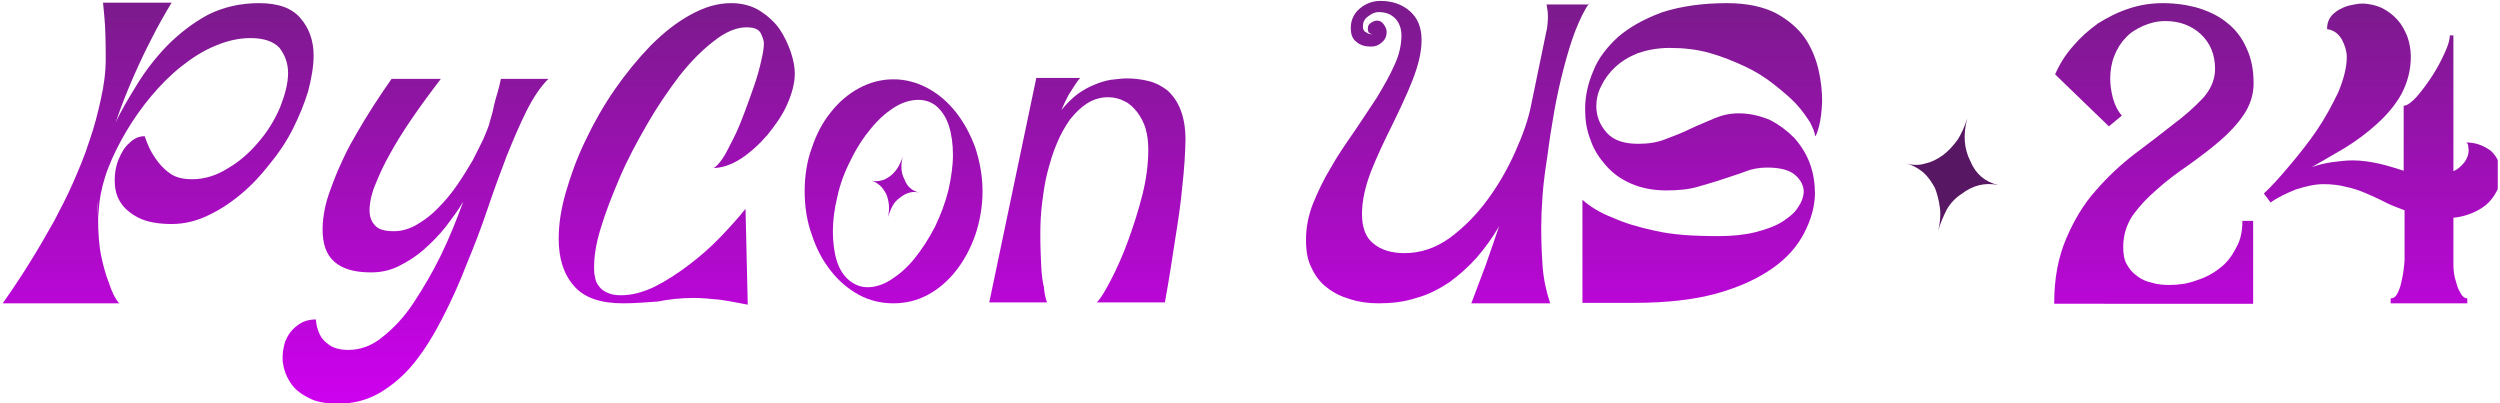 <?xml version="1.0" encoding="utf-8"?>
<!-- Generator: Adobe Illustrator 27.3.1, SVG Export Plug-In . SVG Version: 6.00 Build 0)  -->
<svg version="1.1" id="Layer_1" xmlns="http://www.w3.org/2000/svg" xmlns:xlink="http://www.w3.org/1999/xlink" x="0px" y="0px"
	 viewBox="0 0 558 90" style="enable-background:new 0 0 558 90;" xml:space="preserve">
<style type="text/css">
	.st0{clip-path:url(#SVGID_00000129899583738923694620000005776899414925850506_);}
	.st1{clip-path:url(#SVGID_00000101796887455702779780000007373163491134263945_);}
	.st2{fill:#581763;}
	.st3{fill:url(#SVGID_00000079462120733084923470000007724847254354640048_);}
	.st4{fill:url(#SVGID_00000070811210682921237630000016567953198456248207_);}
	.st5{fill:url(#SVGID_00000136392857541859585670000018438287819513479044_);}
	.st6{fill:url(#SVGID_00000010297700570481910830000000719398094514258566_);}
	.st7{fill:url(#SVGID_00000149345419550663848380000008057987014081217187_);}
	.st8{fill:url(#SVGID_00000072281466660105070020000001917094750687642768_);}
	.st9{fill:url(#SVGID_00000015330105874392948510000004674796906777775543_);}
	.st10{fill:url(#SVGID_00000015328310791380067680000005991294928029712567_);}
	.st11{fill:url(#SVGID_00000015350969012846331940000000421411536313924753_);}
</style>
<g>
	<defs>
		<rect id="SVGID_1_" x="0.6" y="0" width="556.9" height="90"/>
	</defs>
	<clipPath id="SVGID_00000181774862221878558720000010839439342525853845_">
		<use xlink:href="#SVGID_1_"  style="overflow:visible;"/>
	</clipPath>
	<g style="clip-path:url(#SVGID_00000181774862221878558720000010839439342525853845_);">
		<g>
			<defs>
				<rect id="SVGID_00000080168220934170726770000018197978803538249909_" x="0.6" y="0" width="557.6" height="90"/>
			</defs>
			<clipPath id="SVGID_00000183237361943486102930000016634834989708090541_">
				<use xlink:href="#SVGID_00000080168220934170726770000018197978803538249909_"  style="overflow:visible;"/>
			</clipPath>
			<g style="clip-path:url(#SVGID_00000183237361943486102930000016634834989708090541_);">
				<g>
					<path class="st2" d="M432.6,51.6c0.4-1.7,0.6-3.5,0.4-5.1s-0.6-3.2-1.1-4.5c-0.7-1.3-1.5-2.5-2.6-3.5c-1.1-0.9-2.3-1.6-3.7-2
						c1.4,0.4,2.8,0.4,4.1,0c1.4-0.3,2.6-0.9,4-1.9c1.2-0.9,2.3-2.1,3.3-3.5c0.8-1.3,1.5-2.8,2.1-4.7c-1,3.7-0.7,6.9,0.7,9.6
						c1.2,2.9,3.3,4.6,6.2,5.3c0,0,0.1,0,0.1,0c0,0-0.1,0-0.1,0c-2.9-0.6-5.6,0-8.2,2c-1.4,0.9-2.5,2.1-3.3,3.5
						C433.7,48.4,433,50,432.6,51.6z"/>
				</g>
				<g>
					
						<linearGradient id="SVGID_00000084523826066016424690000013880828581638210196_" gradientUnits="userSpaceOnUse" x1="35.273" y1="92.394" x2="35.273" y2="2.36" gradientTransform="matrix(1 0 0 -1 0 92.394)">
						<stop  offset="0" style="stop-color:#7B1B8B"/>
						<stop  offset="1" style="stop-color:#CE00EF"/>
					</linearGradient>
					<path style="fill:url(#SVGID_00000084523826066016424690000013880828581638210196_);" d="M21.9,44.9c-0.1,0.7-0.2,1.3-0.2,1.9
						c0,0.6,0,1.1,0,1.7C21.7,47.4,21.8,46.2,21.9,44.9L21.9,44.9z M57.8,0.7c4.3,0,7.4,1.1,9.3,3.4C69,6.3,70,9.1,70,12.4
						c0,2.5-0.5,5.1-1.2,7.9c-0.9,2.9-2,5.6-3.4,8.4c-1.4,2.8-3.2,5.5-5.2,7.9c-2,2.6-4.2,4.9-6.5,6.8c-2.4,2-4.9,3.6-7.5,4.8
						C43.6,49.4,41,50,38.3,50c-3.1,0-5.6-0.5-7.4-1.4c-1.9-1-3.3-2.2-4.1-3.6c-0.9-1.4-1.2-3.1-1.2-4.8c0-1.7,0.3-3.3,0.9-4.7
						c0.6-1.4,1.3-2.7,2.4-3.6c1-1,2.1-1.5,3.4-1.5c0.6,1.8,1.3,3.4,2.3,4.8c0.8,1.2,1.8,2.4,3.2,3.4c1.3,1,3,1.4,5.1,1.4
						c2.7,0,5.4-0.8,7.9-2.4c2.6-1.5,4.9-3.5,6.9-5.9c2-2.3,3.6-4.9,4.8-7.7c1.1-2.8,1.8-5.4,1.8-7.7c0-2.2-0.7-4-1.9-5.6
						c-1.3-1.4-3.4-2.2-6.5-2.2c-2.6,0-5.2,0.6-7.8,1.7c-2.7,1.1-5.2,2.7-7.6,4.6c-2.4,1.9-4.6,4.1-6.7,6.6c-2.1,2.5-4,5.2-5.6,7.9
						s-3,5.5-4,8.1c-1.1,2.8-1.7,5.4-2,7.7l-0.3,3.5c0,3.4,0.2,6.2,0.7,8.6c0.5,2.4,1.1,4.4,1.7,5.9c0.6,1.9,1.3,3.4,2.3,4.6H0.6
						c4.2-5.9,8-12.1,11.5-18.4c1.4-2.7,2.9-5.5,4.2-8.5c1.3-3,2.6-6,3.6-9.2c1.1-3.1,1.9-6.2,2.6-9.4c0.7-3.1,1.1-6.1,1.1-9.1
						c0-4-0.1-7.2-0.3-9.3c-0.1-1.1-0.2-2.2-0.3-3.2h15.3c-1.5,2.5-3,5.1-4.4,7.9c-1.3,2.5-2.7,5.4-4.1,8.6s-2.8,6.7-4,10.3
						c1.1-2.5,2.8-5.3,4.7-8.4c1.9-3.1,4.1-6,6.8-8.8c2.7-2.7,5.6-5,9.1-6.9C49.8,1.6,53.6,0.7,57.8,0.7z"/>
					
						<linearGradient id="SVGID_00000126325003318252813980000003318917564203496612_" gradientUnits="userSpaceOnUse" x1="92.734" y1="92.394" x2="92.734" y2="2.36" gradientTransform="matrix(1 0 0 -1 0 92.394)">
						<stop  offset="0" style="stop-color:#7B1B8B"/>
						<stop  offset="1" style="stop-color:#CE00EF"/>
					</linearGradient>
					<path style="fill:url(#SVGID_00000126325003318252813980000003318917564203496612_);" d="M109.1,28c0.4-1.6,0.9-2.9,1.1-4.2
						c0.3-1.3,0.6-2.4,0.9-3.3c0.3-1,0.5-2,0.7-2.9h10.6c-1.8,1.8-3.4,4.2-4.9,7.2s-2.9,6.3-4.4,10c-1.4,3.7-2.9,7.7-4.3,11.9
						c-1.4,4.2-3,8.3-4.7,12.4c-1.6,4.2-3.4,8.1-5.3,11.8c-1.9,3.7-3.9,7-6.2,9.9s-4.9,5.1-7.7,6.8c-2.9,1.7-6,2.5-9.4,2.5
						c-2.8,0-5.1-0.4-6.8-1.4c-1.8-0.9-3.2-2.1-4-3.5c-0.9-1.4-1.4-2.9-1.6-4.5c-0.1-1.6,0.1-3.1,0.6-4.6c0.6-1.4,1.4-2.5,2.6-3.4
						c1.1-0.9,2.5-1.4,4.2-1.4c0.1,1.3,0.4,2.4,0.9,3.4c0.4,0.9,1.1,1.6,2.1,2.3c1,0.7,2.4,1.1,4.2,1.1c2.7,0,5.3-0.9,7.7-2.9
						c2.4-1.9,4.8-4.4,6.9-7.6c2.1-3.2,4.2-6.7,6.1-10.6c1.9-3.9,3.5-7.9,5-12c-1.1,1.9-2.5,3.7-3.9,5.6c-1.5,1.9-3.2,3.6-4.9,5.1
						c-1.7,1.5-3.6,2.7-5.6,3.7c-2,1-4.1,1.4-6.2,1.4c-3.7,0-6.4-0.8-8.2-2.4c-1.8-1.6-2.6-4-2.6-7.2c0-1.6,0.2-3.2,0.6-5.1
						c0.4-1.8,1.1-3.7,1.8-5.5c0.7-1.9,1.5-3.7,2.4-5.6c0.9-1.9,1.9-3.7,2.9-5.4c2.3-4,4.9-8,7.7-12h11c-4.9,6.4-8.8,12-11.5,17
						c-1.2,2.1-2.2,4.3-3,6.3c-0.9,2-1.3,3.9-1.4,5.4c-0.1,1.6,0.2,2.9,1.1,3.9c0.8,1,2.2,1.4,4.3,1.4c1.8,0,3.5-0.5,5.2-1.5
						s3.3-2.2,4.8-3.8c1.5-1.5,2.9-3.2,4.2-5.1c1.3-1.9,2.4-3.7,3.4-5.4c0.9-1.7,1.7-3.4,2.4-4.8C108.5,29.6,108.9,28.6,109.1,28z"
						/>
					
						<linearGradient id="SVGID_00000111900167094336910020000001317702320091830417_" gradientUnits="userSpaceOnUse" x1="151.021" y1="92.394" x2="151.021" y2="2.36" gradientTransform="matrix(1 0 0 -1 0 92.394)">
						<stop  offset="0" style="stop-color:#7B1B8B"/>
						<stop  offset="1" style="stop-color:#CE00EF"/>
					</linearGradient>
					<path style="fill:url(#SVGID_00000111900167094336910020000001317702320091830417_);" d="M139.1,67.7c-5,0-8.7-1.2-11-3.9
						c-2.3-2.6-3.4-6.1-3.4-10.5c0-3.2,0.5-6.6,1.6-10.4c1.1-3.8,2.5-7.7,4.4-11.6c1.8-3.8,4-7.7,6.5-11.3c2.5-3.6,5.2-6.9,8-9.8
						c2.9-2.9,5.8-5.2,8.9-6.9c3.1-1.7,6-2.6,9.1-2.6c2.5,0,4.6,0.6,6.4,1.7c1.7,1.1,3.3,2.5,4.4,4.1s1.9,3.4,2.5,5.1
						c0.6,1.8,0.9,3.4,0.9,4.8c0,2.1-0.6,4.4-1.7,6.9c-1.1,2.5-2.7,4.7-4.4,6.8c-1.8,2.1-3.8,3.9-5.9,5.3c-2.2,1.4-4.3,2.1-6.2,2.1
						c0.6-0.2,1.2-0.9,2-2c0.8-1.1,1.5-2.7,2.4-4.4c0.9-1.7,1.7-3.7,2.5-5.8c0.8-2.1,1.5-4.1,2.2-6.1c0.7-2,1.2-3.8,1.6-5.6
						c0.4-1.7,0.6-3,0.6-3.9c0-0.7-0.3-1.4-0.7-2.3c-0.5-0.9-1.5-1.3-3.2-1.3c-2.3,0-4.8,1.1-7.3,3.1c-2.6,2-5.2,4.6-7.7,7.8
						c-2.5,3.3-4.9,6.8-7.2,10.8c-2.3,4-4.4,7.9-6.1,11.9c-1.7,4-3.2,7.8-4.2,11.2c-1.1,3.5-1.5,6.4-1.5,8.7c0,0.8,0,1.4,0.2,2.2
						c0.1,0.8,0.4,1.5,0.9,2.1c0.4,0.6,1.1,1.1,1.8,1.4c0.8,0.4,1.7,0.6,3.1,0.6c2.3,0,4.8-0.6,7.5-1.9c2.6-1.3,5.2-3,7.7-4.9
						c2.5-1.9,4.8-3.9,7-6.2c2.2-2.3,4.1-4.4,5.6-6.3l0.5,21.4c-2.1-0.4-4.1-0.8-6.2-1.1c-2.1-0.2-4-0.4-5.8-0.4
						c-2.9,0-5.6,0.3-8.1,0.8C144.1,67.5,141.6,67.7,139.1,67.7z"/>
					
						<linearGradient id="SVGID_00000002384180965086509450000000696412730342130104_" gradientUnits="userSpaceOnUse" x1="199.424" y1="92.394" x2="199.424" y2="2.36" gradientTransform="matrix(1 0 0 -1 0 92.394)">
						<stop  offset="0" style="stop-color:#7B1B8B"/>
						<stop  offset="1" style="stop-color:#CE00EF"/>
					</linearGradient>
					<path style="fill:url(#SVGID_00000002384180965086509450000000696412730342130104_);" d="M198.2,48.4c0.2-0.9,0.3-1.9,0.2-2.7
						c-0.1-0.9-0.3-1.7-0.6-2.4c-0.4-0.7-0.8-1.4-1.4-1.9c-0.6-0.5-1.2-0.9-1.9-1.1c0.7,0.2,1.4,0.2,2.1,0c0.7-0.1,1.4-0.5,2.1-1
						c0.6-0.5,1.2-1.1,1.7-1.9c0.4-0.7,0.8-1.5,1.1-2.5c-0.5,2-0.4,3.7,0.4,5.2c0.6,1.6,1.7,2.5,3.3,2.9c-1.5-0.4-2.9,0-4.3,1.1
						c-0.7,0.5-1.3,1.1-1.7,1.9C198.8,46.7,198.5,47.6,198.2,48.4z M199.4,67.7c-2.7,0-5.3-0.6-7.7-1.9c-2.4-1.3-4.5-3.1-6.3-5.4
						c-1.8-2.3-3.2-4.9-4.2-8c-1.1-3-1.6-6.3-1.6-9.7c0-3.4,0.5-6.7,1.6-9.7c1-3,2.4-5.7,4.2-7.9c1.8-2.3,3.9-4.1,6.3-5.4
						c2.4-1.3,5-2,7.7-2c2.7,0,5.3,0.7,7.7,2c2.4,1.3,4.5,3.1,6.3,5.4c1.8,2.3,3.2,4.9,4.3,7.9c1,3.1,1.6,6.3,1.6,9.7
						c0,3.4-0.6,6.7-1.6,9.7c-1.1,3.1-2.5,5.7-4.3,8c-1.8,2.3-3.9,4.1-6.3,5.4C204.7,67.1,202.1,67.7,199.4,67.7z M189.9,35.7
						c-1.4,2.7-2.4,5.4-3,8.2c-0.7,2.8-1,5.4-1,7.8s0.3,4.7,0.9,6.6c0.6,1.9,1.6,3.4,2.9,4.4c1.3,1,2.7,1.5,4.4,1.4
						c1.6-0.1,3.4-0.7,5.1-1.9c1.7-1.1,3.4-2.6,5-4.6c1.6-2,3.1-4.3,4.5-7c1.3-2.7,2.3-5.4,3-8.2c0.6-2.7,1-5.4,1-7.8
						c0-2.4-0.3-4.6-0.9-6.5c-0.6-1.9-1.6-3.4-2.9-4.5c-1.3-1-2.8-1.4-4.4-1.3c-1.7,0.1-3.4,0.7-5.1,1.8c-1.7,1.1-3.4,2.6-5.1,4.7
						C192.7,30.7,191.2,33,189.9,35.7z"/>
					
						<linearGradient id="SVGID_00000026143270746649222600000008288428225086747785_" gradientUnits="userSpaceOnUse" x1="242.643" y1="92.394" x2="242.643" y2="2.36" gradientTransform="matrix(1 0 0 -1 0 92.394)">
						<stop  offset="0" style="stop-color:#7B1B8B"/>
						<stop  offset="1" style="stop-color:#CE00EF"/>
					</linearGradient>
					<path style="fill:url(#SVGID_00000026143270746649222600000008288428225086747785_);" d="M236.9,24.6c1.1-1.4,2.3-2.6,3.6-3.6
						c1.3-0.9,2.5-1.6,3.8-2.1c1.2-0.5,2.4-0.9,3.7-1.1c1.2-0.1,2.4-0.3,3.4-0.3c1.7,0,3.4,0.2,5,0.6c1.6,0.4,2.9,1.1,4.2,2.1
						c1.2,1.1,2.2,2.5,2.9,4.3c0.7,1.8,1.1,4,1.1,6.7c0,1.4-0.1,2.9-0.2,4.7c-0.1,1.8-0.3,3.7-0.5,5.6c-0.2,2-0.4,4-0.7,6
						c-0.3,2.1-0.6,4.1-0.9,5.9c-0.7,4.6-1.4,9.2-2.3,14.1h-15.2c0.9-0.9,1.9-2.6,3.2-5.1c1.3-2.5,2.6-5.4,3.8-8.7
						c1.2-3.3,2.3-6.7,3.2-10.3c0.9-3.6,1.3-6.9,1.3-10c0-1.7-0.2-3.3-0.6-4.7c-0.4-1.4-1.1-2.6-1.9-3.7c-0.8-1-1.7-1.9-2.8-2.4
						c-1.1-0.6-2.4-0.9-3.7-0.9c-1.7,0-3.3,0.5-4.7,1.4c-1.4,0.9-2.6,2.1-3.8,3.6c-1.1,1.6-2.1,3.3-2.9,5.3c-0.9,2-1.5,4.2-2.1,6.4
						c-0.6,2.3-0.9,4.6-1.2,6.9c-0.3,2.4-0.4,4.7-0.4,6.9c0,2.9,0.1,5.2,0.2,7.2c0.1,1.9,0.3,3.5,0.6,4.7c0.1,1.4,0.4,2.6,0.7,3.4
						h-6.8h-1.9h-4.2l10.5-50.1h6h3.8c-0.4,0.4-0.8,1-1.2,1.6c-0.4,0.6-0.9,1.4-1.4,2.2C237.9,22.3,237.4,23.4,236.9,24.6z"/>
					
						<linearGradient id="SVGID_00000018936063740498427390000000066067630505119896_" gradientUnits="userSpaceOnUse" x1="323.019" y1="92.394" x2="323.019" y2="2.36" gradientTransform="matrix(1 0 0 -1 0 92.394)">
						<stop  offset="0" style="stop-color:#7B1B8B"/>
						<stop  offset="1" style="stop-color:#CE00EF"/>
					</linearGradient>
					<path style="fill:url(#SVGID_00000018936063740498427390000000066067630505119896_);" d="M354.7,0.7c-1.1,1.6-2.1,3.7-3.1,6.2
						c-1,2.6-1.8,5.4-2.6,8.4c-0.8,3.1-1.5,6.2-2.1,9.6c-0.6,3.4-1.1,6.6-1.5,9.8c-0.5,3.2-0.9,6.1-1.1,8.9
						c-0.2,2.8-0.3,5.2-0.3,7.1c0,2.9,0.1,5.7,0.3,8.6c0.2,2.9,0.8,5.7,1.7,8.4h-17.6c1.1-2.9,2.1-5.6,3.2-8.5c1-2.9,2-5.7,3-8.7
						c-1.5,2.6-3.2,4.9-5,7c-1.9,2.1-3.9,3.9-6.1,5.5c-2.3,1.5-4.7,2.8-7.4,3.5c-2.7,0.9-5.5,1.2-8.4,1.2c-2.3,0-4.4-0.3-6.3-0.9
						c-2-0.6-3.7-1.4-5.2-2.6c-1.5-1.1-2.7-2.7-3.5-4.5c-0.9-1.7-1.2-3.8-1.2-6.2c0-2.6,0.5-5.3,1.5-7.9c1.1-2.7,2.4-5.5,4-8.1
						c1.5-2.7,3.3-5.3,5.1-7.9s3.5-5.3,5.2-7.8c1.5-2.5,2.9-4.9,3.9-7.2c1.1-2.3,1.6-4.6,1.6-6.7c0-1.5-0.5-2.9-1.4-3.8
						c-1-1-2.2-1.4-3.7-1.4c-0.9,0-1.6,0.4-2.4,1c-0.8,0.6-1.1,1.3-1.1,2.2c0,0.6,0.2,1.1,0.7,1.3c0.5,0.4,1,0.5,1.5,0.4
						c-0.8,0-1.1-0.4-1.1-1.2c0-0.6,0.2-1,0.7-1.3c0.4-0.3,0.9-0.5,1.4-0.5c0.6,0,1.1,0.3,1.5,0.9c0.4,0.6,0.6,1.1,0.6,1.6
						c0,1.1-0.4,1.8-1.1,2.4c-0.7,0.6-1.4,0.9-2.4,0.9c-1.3,0-2.4-0.3-3.3-1.1c-0.9-0.7-1.2-1.7-1.2-3.1c0-1.7,0.7-3.2,2-4.3
						c1.3-1.1,2.9-1.7,4.6-1.7c2.7,0,4.9,0.8,6.6,2.3c1.7,1.5,2.6,3.6,2.6,6.4c0,2.9-0.8,5.9-2.1,9.2c-1.3,3.3-2.9,6.6-4.6,10.1
						c-1.7,3.4-3.3,6.8-4.6,10.1c-1.3,3.4-2,6.5-2,9.5c0,3.1,0.9,5.3,2.6,6.6c1.7,1.4,4,2.1,6.9,2.1c3.5,0,6.9-1.1,10.1-3.4
						c3.1-2.3,5.9-5.1,8.4-8.5c2.5-3.4,4.5-6.9,6.2-10.7c1.7-3.8,2.9-7.2,3.5-10.2l3.1-15c0.2-0.8,0.3-1.6,0.5-2.4
						c0.1-0.8,0.2-1.6,0.2-2.5s-0.1-1.8-0.3-2.8H354.7z"/>
					
						<linearGradient id="SVGID_00000013882572384180298660000008965992279458882452_" gradientUnits="userSpaceOnUse" x1="380.029" y1="92.394" x2="380.029" y2="2.36" gradientTransform="matrix(1 0 0 -1 0 92.394)">
						<stop  offset="0" style="stop-color:#7B1B8B"/>
						<stop  offset="1" style="stop-color:#CE00EF"/>
					</linearGradient>
					<path style="fill:url(#SVGID_00000013882572384180298660000008965992279458882452_);" d="M385.5,0.7c4.4,0,8,0.8,10.8,2.2
						c2.8,1.5,5,3.4,6.5,5.5c1.5,2.2,2.5,4.6,3.1,7.2c0.6,2.6,0.8,5,0.8,7.1c-0.1,2.2-0.3,4-0.7,5.5c-0.4,1.5-0.7,2.2-0.9,2.2
						c0-0.8-0.4-1.7-1.1-3.1c-0.8-1.2-1.7-2.6-3.1-4.1c-1.3-1.4-3.1-2.9-5-4.4c-1.9-1.5-4.1-2.9-6.5-4c-2.4-1.1-5-2.2-7.9-3
						c-2.9-0.8-5.8-1.1-8.9-1.1c-2.7,0-5.1,0.5-7.1,1.2c-2,0.8-3.6,1.8-5,3.1c-1.3,1.2-2.4,2.7-3.1,4.2c-0.8,1.5-1.1,3.1-1.1,4.5
						c0,2.3,0.8,4.2,2.3,5.9c1.5,1.7,3.8,2.5,7.1,2.5c2.2,0,4.3-0.3,6.2-1.1c1.9-0.7,3.7-1.4,5.5-2.3c1.7-0.8,3.5-1.5,5.3-2.3
						c1.7-0.7,3.4-1.1,5.4-1.1c2.5,0,4.9,0.6,7,1.5c2.1,1.1,3.8,2.4,5.4,4c1.5,1.7,2.7,3.6,3.5,5.8c0.8,2.2,1.1,4.5,1.1,6.8
						c-0.1,2.9-0.9,5.7-2.4,8.6c-1.5,2.9-3.8,5.6-7.1,7.9c-3.3,2.3-7.4,4.2-12.4,5.6c-5.1,1.4-11.2,2.1-18.4,2.1h-11.6V44.6
						c1.7,1.5,3.9,2.9,6.8,4c2.4,1.1,5.6,2.1,9.4,2.9c3.8,0.9,8.5,1.2,14.2,1.2c3.2,0,5.9-0.3,8.3-0.9c2.3-0.6,4.3-1.3,5.9-2.3
						c1.5-1,2.8-2,3.5-3.2c0.8-1.1,1.2-2.2,1.3-3.4c0-1.5-0.7-2.8-2-3.9c-1.3-1.1-3.4-1.6-6.2-1.6c-1.7,0-3.4,0.3-4.9,0.9
						c-1.5,0.6-3.3,1.1-5,1.7c-1.7,0.6-3.6,1.1-5.6,1.7c-2.1,0.6-4.4,0.8-7,0.8c-2.9,0-5.5-0.5-7.8-1.5c-2.3-1-4.1-2.3-5.6-4
						c-1.5-1.7-2.8-3.6-3.5-5.8c-0.9-2.2-1.2-4.5-1.2-6.9c0-2.8,0.6-5.6,1.8-8.4c1.1-2.9,3.1-5.4,5.6-7.7c2.6-2.2,5.8-4,9.9-5.5
						C375.2,1.4,380,0.7,385.5,0.7z"/>
					
						<linearGradient id="SVGID_00000103988028398922548700000002051427355467921298_" gradientUnits="userSpaceOnUse" x1="480.872" y1="92.394" x2="480.872" y2="2.36" gradientTransform="matrix(1 0 0 -1 0 92.394)">
						<stop  offset="0" style="stop-color:#7B1B8B"/>
						<stop  offset="1" style="stop-color:#CE00EF"/>
					</linearGradient>
					<path style="fill:url(#SVGID_00000103988028398922548700000002051427355467921298_);" d="M458.5,67.7c0-5.6,0.9-10.3,2.7-14.5
						c1.7-4,3.9-7.7,6.6-10.7c2.7-3.1,5.6-5.8,8.6-8.1c3.1-2.3,5.9-4.5,8.6-6.6c2.7-2,4.9-4,6.7-5.9c1.7-1.9,2.7-4.1,2.7-6.5
						c0-3.3-1.1-5.8-3.2-7.8c-2.1-1.9-4.7-2.9-7.9-2.9c-1.8,0-3.4,0.4-5,1.1c-1.5,0.7-2.9,1.5-3.9,2.7c-1.1,1.1-1.9,2.5-2.5,4
						c-0.6,1.5-0.9,3.3-0.9,5c0,1.4,0.2,2.9,0.6,4.4c0.4,1.5,1.1,2.9,2,3.9l-2.9,2.4l-12-11.6c1-2.3,2.3-4.4,4-6.3
						c1.6-1.9,3.5-3.6,5.6-5.1c2.1-1.3,4.4-2.5,6.9-3.3c2.4-0.8,4.9-1.2,7.5-1.2c2.9,0,5.6,0.4,8,1.1c2.5,0.8,4.6,1.8,6.4,3.3
						c1.8,1.4,3.3,3.3,4.3,5.6c1.1,2.3,1.6,4.9,1.6,7.9c0,2.6-0.8,4.9-2.2,7c-1.4,2.1-3.3,4.1-5.4,5.9c-2.1,1.8-4.5,3.6-7,5.4
						c-2.5,1.7-4.9,3.5-7,5.4c-2.1,1.8-3.9,3.7-5.4,5.8c-1.4,2.1-2.1,4.5-2.1,7c0,1.5,0.2,2.9,0.8,3.9c0.6,1.1,1.3,1.9,2.3,2.6
						c1,0.8,2,1.2,3.3,1.5c1.2,0.4,2.6,0.5,3.9,0.5c2.1,0,4.1-0.3,6-1c1.9-0.6,3.7-1.5,5.3-2.8c1.5-1.1,2.7-2.7,3.6-4.5
						c1-1.7,1.4-3.7,1.4-6h2.4v18.5H458.5z"/>
					
						<linearGradient id="SVGID_00000001627348931545777810000009990796117211930271_" gradientUnits="userSpaceOnUse" x1="531.696" y1="92.394" x2="531.696" y2="2.36" gradientTransform="matrix(1 0 0 -1 0 92.394)">
						<stop  offset="0" style="stop-color:#7B1B8B"/>
						<stop  offset="1" style="stop-color:#CE00EF"/>
					</linearGradient>
					<path style="fill:url(#SVGID_00000001627348931545777810000009990796117211930271_);" d="M536.6,46.9c-1.6-0.6-3.2-1.2-4.5-1.9
						c-1.3-0.7-2.8-1.3-4.1-1.9c-1.4-0.6-2.9-1.1-4.4-1.4c-1.5-0.4-3.2-0.6-5-0.6c-1.9,0-4,0.5-6.2,1.2c-2.2,0.9-4.1,1.8-5.6,2.9
						l-1.5-2c1.7-1.6,3.6-3.7,5.7-6.2c2.1-2.5,4.2-5.1,6.1-7.9c1.9-2.8,3.4-5.6,4.8-8.5c1.2-2.9,1.9-5.5,1.9-7.9
						c0-1.2-0.4-2.6-1.1-3.9c-0.8-1.3-1.8-2.1-3.3-2.3c0-1,0.2-1.8,0.7-2.6c0.5-0.7,1.1-1.2,1.9-1.7c0.8-0.4,1.5-0.8,2.5-1
						c1-0.2,1.8-0.4,2.7-0.4c1.6,0,3.2,0.4,4.5,1c1.3,0.7,2.4,1.5,3.4,2.6c1,1.1,1.6,2.3,2.2,3.7c0.5,1.4,0.8,3,0.8,4.5
						c0,3.2-0.8,5.9-2.1,8.4c-1.4,2.5-3.3,4.7-5.4,6.6c-2.2,2-4.6,3.8-7.2,5.4c-2.6,1.5-5.1,3-7.4,4.3c1.4-0.5,3-0.9,4.5-1.1
						c1.5-0.2,3.1-0.4,4.6-0.4c2,0,3.9,0.3,5.8,0.7c1.8,0.4,3.7,1,5.6,1.6V23.6c0.8,0,1.8-0.8,3-2.1c1.1-1.3,2.3-2.9,3.4-4.6
						c1.1-1.7,2-3.4,2.8-5.2c0.8-1.7,1.1-3,1.1-3.8h0.8v30.3c1-0.4,1.7-1.1,2.4-1.9c0.6-0.8,1-1.7,1-2.9c0-0.2-0.1-0.4-0.1-0.8
						s-0.2-0.6-0.4-0.8c2.1,0,3.9,0.7,5.5,1.9c1.4,1.3,2.2,3.1,2.2,5.3c0,1.4-0.4,2.7-1,3.8c-0.6,1.1-1.4,2.2-2.4,3
						c-1,0.8-2.1,1.4-3.4,1.9c-1.3,0.5-2.6,0.8-3.8,0.9v10.3c0,0.4,0,1.1,0.1,1.8c0.1,0.9,0.3,1.7,0.6,2.6c0.2,0.9,0.6,1.6,1,2.3
						c0.4,0.7,0.9,1,1.4,1v1.1h-17.1v-1.1c0.6,0,1.1-0.3,1.5-1.1c0.4-0.8,0.7-1.6,0.9-2.6c0.2-1,0.4-1.8,0.5-2.8
						c0.1-1,0.2-1.6,0.2-2V46.9z"/>
				</g>
			</g>
		</g>
	</g>
</g>
</svg>
